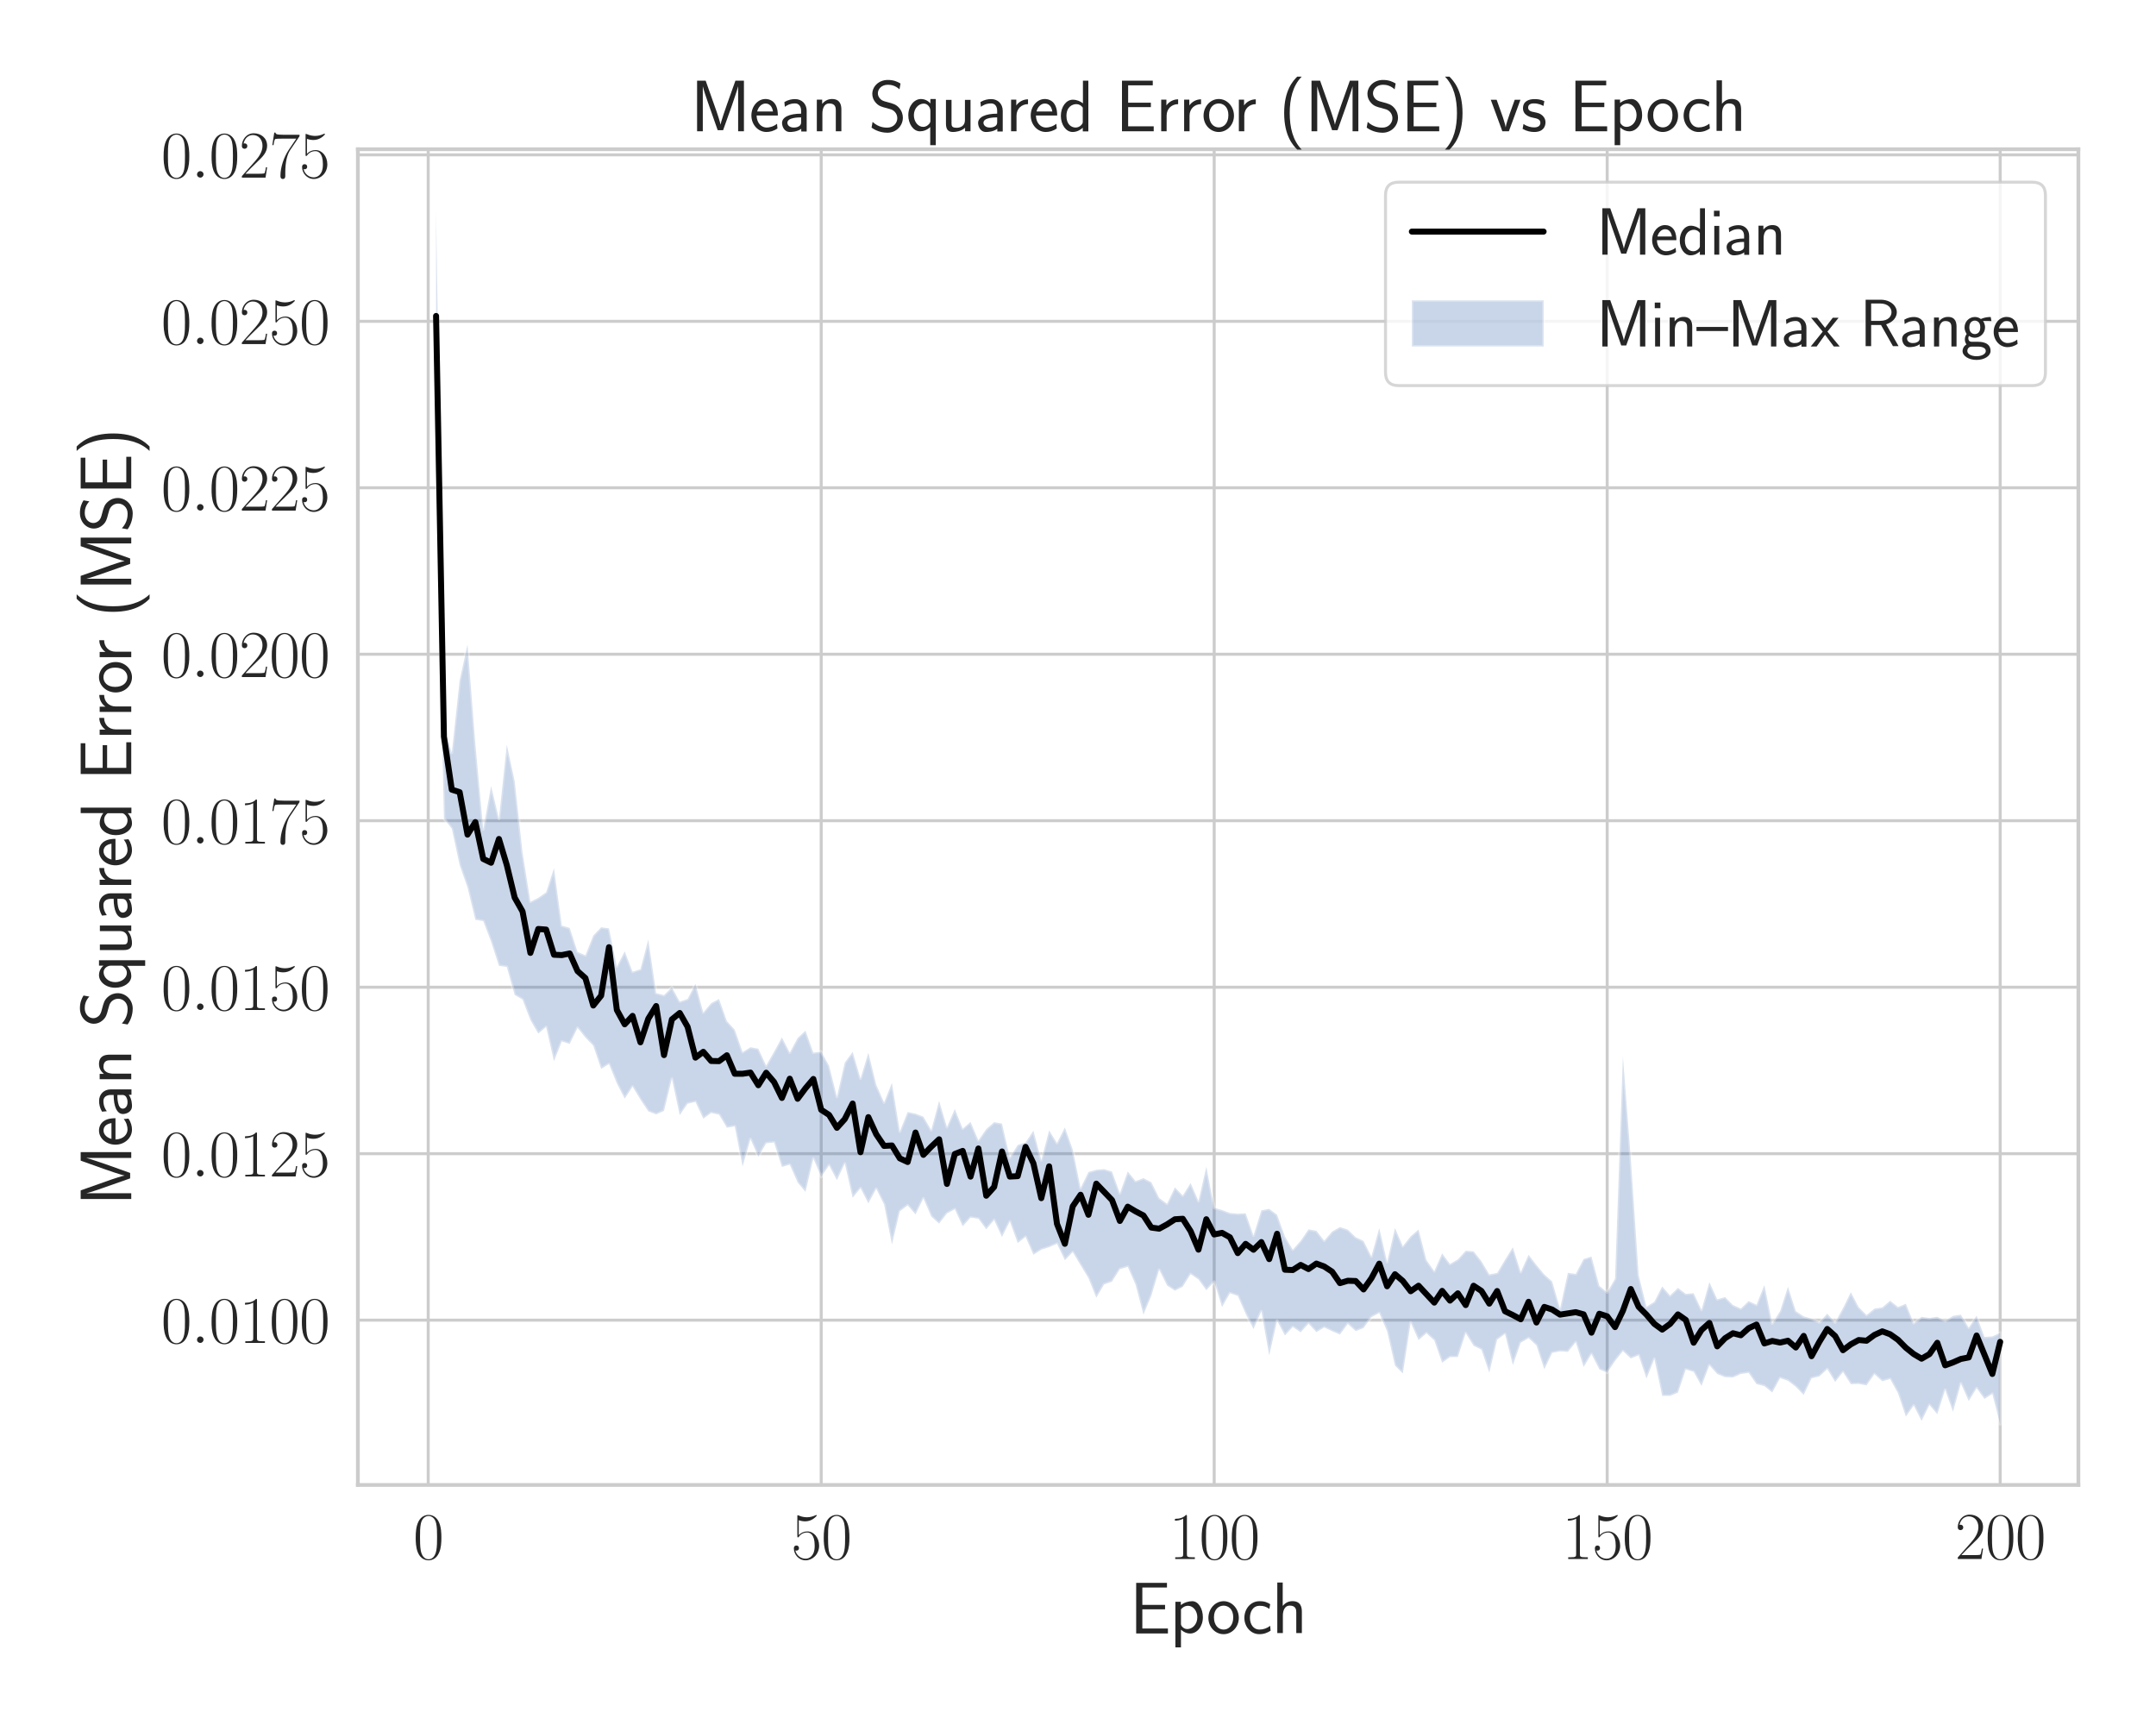 <?xml version="1.0" encoding="utf-8" standalone="no"?>
<!DOCTYPE svg PUBLIC "-//W3C//DTD SVG 1.1//EN"
  "http://www.w3.org/Graphics/SVG/1.1/DTD/svg11.dtd">
<svg xmlns:xlink="http://www.w3.org/1999/xlink" width="720pt" height="576pt" viewBox="0 0 720 576" xmlns="http://www.w3.org/2000/svg" version="1.1">
 <defs>
  <style type="text/css">*{stroke-linejoin: round; stroke-linecap: butt}</style>
 </defs>
 <g id="figure_1">
  <g id="patch_1">
   <path d="M 0 576 
L 720 576 
L 720 0 
L 0 0 
z
" style="fill: #ffffff"/>
  </g>
  <g id="axes_1">
   <g id="patch_2">
    <path d="M 119.51 495.841 
L 694.08 495.841 
L 694.08 49.831 
L 119.51 49.831 
z
" style="fill: #ffffff"/>
   </g>
   <g id="matplotlib.axis_1">
    <g id="xtick_1">
     <g id="line2d_1">
      <path d="M 143.002 495.841 
L 143.002 49.831 
" clip-path="url(#p1565969d86)" style="fill: none; stroke: #cccccc; stroke-linecap: round"/>
     </g>
     <g id="text_1">
      <!-- $\mathdefault{0}$ -->
      <g style="fill: #262626" transform="translate(137.976 520.562) scale(0.22 -0.22)">
       <defs>
        <path id="CMR17-30" d="M 2688 2025 
C 2688 2416 2682 3080 2413 3591 
C 2176 4039 1798 4198 1466 4198 
C 1158 4198 768 4058 525 3597 
C 269 3118 243 2524 243 2025 
C 243 1661 250 1106 448 619 
C 723 -39 1216 -128 1466 -128 
C 1760 -128 2208 -7 2470 600 
C 2662 1042 2688 1559 2688 2025 
z
M 1466 -26 
C 1056 -26 813 325 723 812 
C 653 1188 653 1738 653 2096 
C 653 2588 653 2997 736 3387 
C 858 3929 1216 4096 1466 4096 
C 1728 4096 2067 3923 2189 3400 
C 2272 3036 2278 2607 2278 2096 
C 2278 1680 2278 1169 2202 792 
C 2067 95 1690 -26 1466 -26 
z
" transform="scale(0.016)"/>
       </defs>
       <use xlink:href="#CMR17-30" transform="scale(0.996)"/>
      </g>
     </g>
    </g>
    <g id="xtick_2">
     <g id="line2d_2">
      <path d="M 274.242 495.841 
L 274.242 49.831 
" clip-path="url(#p1565969d86)" style="fill: none; stroke: #cccccc; stroke-linecap: round"/>
     </g>
     <g id="text_2">
      <!-- $\mathdefault{50}$ -->
      <g style="fill: #262626" transform="translate(264.19 520.562) scale(0.22 -0.22)">
       <defs>
        <path id="CMR17-35" d="M 730 3692 
C 794 3666 1056 3584 1325 3584 
C 1920 3584 2246 3911 2432 4100 
C 2432 4157 2432 4192 2394 4192 
C 2387 4192 2374 4192 2323 4163 
C 2099 4058 1837 3973 1517 3973 
C 1325 3973 1037 3999 723 4139 
C 653 4171 640 4171 634 4171 
C 602 4171 595 4164 595 4037 
L 595 2203 
C 595 2089 595 2057 659 2057 
C 691 2057 704 2070 736 2114 
C 941 2401 1222 2522 1542 2522 
C 1766 2522 2246 2382 2246 1289 
C 2246 1085 2246 715 2054 421 
C 1894 159 1645 25 1370 25 
C 947 25 518 320 403 814 
C 429 807 480 795 506 795 
C 589 795 749 840 749 1038 
C 749 1210 627 1280 506 1280 
C 358 1280 262 1190 262 1011 
C 262 454 704 -128 1382 -128 
C 2042 -128 2669 440 2669 1264 
C 2669 2030 2170 2624 1549 2624 
C 1222 2624 947 2503 730 2274 
L 730 3692 
z
" transform="scale(0.016)"/>
       </defs>
       <use xlink:href="#CMR17-35" transform="scale(0.996)"/>
       <use xlink:href="#CMR17-30" transform="translate(45.69 0) scale(0.996)"/>
      </g>
     </g>
    </g>
    <g id="xtick_3">
     <g id="line2d_3">
      <path d="M 405.482 495.841 
L 405.482 49.831 
" clip-path="url(#p1565969d86)" style="fill: none; stroke: #cccccc; stroke-linecap: round"/>
     </g>
     <g id="text_3">
      <!-- $\mathdefault{100}$ -->
      <g style="fill: #262626" transform="translate(390.405 520.562) scale(0.22 -0.22)">
       <defs>
        <path id="CMR17-31" d="M 1702 4058 
C 1702 4192 1696 4192 1606 4192 
C 1357 3916 979 3827 621 3827 
C 602 3827 570 3827 563 3808 
C 557 3795 557 3782 557 3648 
C 755 3648 1088 3686 1344 3839 
L 1344 461 
C 1344 236 1331 160 781 160 
L 589 160 
L 589 0 
C 896 0 1216 0 1523 0 
C 1830 0 2150 0 2458 0 
L 2458 160 
L 2266 160 
C 1715 160 1702 230 1702 458 
L 1702 4058 
z
" transform="scale(0.016)"/>
       </defs>
       <use xlink:href="#CMR17-31" transform="scale(0.996)"/>
       <use xlink:href="#CMR17-30" transform="translate(45.69 0) scale(0.996)"/>
       <use xlink:href="#CMR17-30" transform="translate(91.381 0) scale(0.996)"/>
      </g>
     </g>
    </g>
    <g id="xtick_4">
     <g id="line2d_4">
      <path d="M 536.723 495.841 
L 536.723 49.831 
" clip-path="url(#p1565969d86)" style="fill: none; stroke: #cccccc; stroke-linecap: round"/>
     </g>
     <g id="text_4">
      <!-- $\mathdefault{150}$ -->
      <g style="fill: #262626" transform="translate(521.645 520.562) scale(0.22 -0.22)">
       <use xlink:href="#CMR17-31" transform="scale(0.996)"/>
       <use xlink:href="#CMR17-35" transform="translate(45.69 0) scale(0.996)"/>
       <use xlink:href="#CMR17-30" transform="translate(91.381 0) scale(0.996)"/>
      </g>
     </g>
    </g>
    <g id="xtick_5">
     <g id="line2d_5">
      <path d="M 667.963 495.841 
L 667.963 49.831 
" clip-path="url(#p1565969d86)" style="fill: none; stroke: #cccccc; stroke-linecap: round"/>
     </g>
     <g id="text_5">
      <!-- $\mathdefault{200}$ -->
      <g style="fill: #262626" transform="translate(652.885 520.562) scale(0.22 -0.22)">
       <defs>
        <path id="CMR17-32" d="M 2669 989 
L 2554 989 
C 2490 536 2438 459 2413 420 
C 2381 369 1920 369 1830 369 
L 602 369 
C 832 619 1280 1072 1824 1597 
C 2214 1967 2669 2402 2669 3035 
C 2669 3790 2067 4224 1395 4224 
C 691 4224 262 3604 262 3030 
C 262 2780 448 2748 525 2748 
C 589 2748 781 2787 781 3010 
C 781 3207 614 3264 525 3264 
C 486 3264 448 3258 422 3245 
C 544 3790 915 4058 1306 4058 
C 1862 4058 2227 3617 2227 3035 
C 2227 2479 1901 2000 1536 1584 
L 262 146 
L 262 0 
L 2515 0 
L 2669 989 
z
" transform="scale(0.016)"/>
       </defs>
       <use xlink:href="#CMR17-32" transform="scale(0.996)"/>
       <use xlink:href="#CMR17-30" transform="translate(45.69 0) scale(0.996)"/>
       <use xlink:href="#CMR17-30" transform="translate(91.381 0) scale(0.996)"/>
      </g>
     </g>
    </g>
    <g id="text_6">
     <!-- Epoch -->
     <g style="fill: #262626" transform="translate(377.276 545.429) scale(0.24 -0.24)">
      <defs>
       <path id="CMSS17-45" d="M 1958 433 
C 1446 433 1216 433 1101 433 
L 1101 2107 
L 3085 2107 
L 3085 2496 
L 1101 2496 
L 1101 4009 
L 1926 4009 
C 2003 4009 2080 4009 2157 4009 
L 3251 4009 
L 3251 4416 
L 563 4416 
L 563 0 
L 3334 0 
L 3334 433 
L 1958 433 
z
" transform="scale(0.016)"/>
       <path id="CMSS17-70" d="M 966 333 
C 1178 129 1466 -5 1773 -5 
C 2368 -5 2880 603 2880 1412 
C 2880 2159 2496 2816 1946 2816 
C 1626 2816 1242 2702 954 2472 
L 954 2765 
L 480 2765 
L 480 -1216 
L 966 -1216 
L 966 333 
z
M 966 2100 
C 1018 2176 1235 2415 1587 2415 
C 2035 2415 2394 1960 2394 1412 
C 2394 787 1958 384 1530 384 
C 1402 384 1267 415 1139 523 
C 966 674 966 768 966 857 
L 966 2100 
z
" transform="scale(0.016)"/>
       <path id="CMSS17-6f" d="M 2829 1356 
C 2829 2176 2221 2816 1504 2816 
C 768 2816 173 2157 173 1356 
C 173 544 787 -64 1498 -64 
C 2227 -64 2829 563 2829 1356 
z
M 1504 337 
C 1050 337 659 709 659 1408 
C 659 2151 1114 2427 1498 2427 
C 1914 2427 2342 2126 2342 1408 
C 2342 683 1926 337 1504 337 
z
" transform="scale(0.016)"/>
       <path id="CMSS17-63" d="M 2464 2541 
C 2464 2585 2170 2714 2093 2739 
C 1882 2816 1613 2816 1542 2816 
C 710 2816 211 2093 211 1363 
C 211 595 768 -64 1517 -64 
C 1946 -64 2253 76 2502 242 
L 2464 664 
C 2189 453 1869 337 1523 337 
C 1024 337 698 774 698 1369 
C 698 1831 909 2414 1549 2414 
C 1901 2414 2099 2343 2394 2145 
L 2464 2541 
z
" transform="scale(0.016)"/>
       <path id="CMSS17-68" d="M 2618 1891 
C 2618 2292 2522 2820 1798 2820 
C 1395 2820 1133 2623 947 2407 
L 947 4448 
L 474 4448 
L 474 32 
L 960 32 
L 960 1573 
C 960 1973 1114 2432 1549 2432 
C 2112 2432 2131 2056 2131 1839 
L 2131 32 
L 2618 32 
L 2618 1891 
z
" transform="scale(0.016)"/>
      </defs>
      <use xlink:href="#CMSS17-45" transform="scale(0.996)"/>
      <use xlink:href="#CMSS17-70" transform="translate(55.892 0) scale(0.996)"/>
      <use xlink:href="#CMSS17-6f" transform="translate(106.699 0) scale(0.996)"/>
      <use xlink:href="#CMSS17-63" transform="translate(156.145 0) scale(0.996)"/>
      <use xlink:href="#CMSS17-68" transform="translate(197.784 0) scale(0.996)"/>
     </g>
    </g>
   </g>
   <g id="matplotlib.axis_2">
    <g id="ytick_1">
     <g id="line2d_6">
      <path d="M 119.51 440.811 
L 694.08 440.811 
" clip-path="url(#p1565969d86)" style="fill: none; stroke: #cccccc; stroke-linecap: round"/>
     </g>
     <g id="text_7">
      <!-- $\mathdefault{0.0100}$ -->
      <g style="fill: #262626" transform="translate(53.789 448.422) scale(0.22 -0.22)">
       <defs>
        <path id="CMMI12-3a" d="M 1178 307 
C 1178 492 1024 619 870 619 
C 685 619 557 466 557 313 
C 557 128 710 0 864 0 
C 1050 0 1178 153 1178 307 
z
" transform="scale(0.016)"/>
       </defs>
       <use xlink:href="#CMR17-30" transform="scale(0.996)"/>
       <use xlink:href="#CMMI12-3a" transform="translate(45.69 0) scale(0.996)"/>
       <use xlink:href="#CMR17-30" transform="translate(72.788 0) scale(0.996)"/>
       <use xlink:href="#CMR17-31" transform="translate(118.478 0) scale(0.996)"/>
       <use xlink:href="#CMR17-30" transform="translate(164.169 0) scale(0.996)"/>
       <use xlink:href="#CMR17-30" transform="translate(209.859 0) scale(0.996)"/>
      </g>
     </g>
    </g>
    <g id="ytick_2">
     <g id="line2d_7">
      <path d="M 119.51 385.224 
L 694.08 385.224 
" clip-path="url(#p1565969d86)" style="fill: none; stroke: #cccccc; stroke-linecap: round"/>
     </g>
     <g id="text_8">
      <!-- $\mathdefault{0.0125}$ -->
      <g style="fill: #262626" transform="translate(53.789 392.835) scale(0.22 -0.22)">
       <use xlink:href="#CMR17-30" transform="scale(0.996)"/>
       <use xlink:href="#CMMI12-3a" transform="translate(45.69 0) scale(0.996)"/>
       <use xlink:href="#CMR17-30" transform="translate(72.788 0) scale(0.996)"/>
       <use xlink:href="#CMR17-31" transform="translate(118.478 0) scale(0.996)"/>
       <use xlink:href="#CMR17-32" transform="translate(164.169 0) scale(0.996)"/>
       <use xlink:href="#CMR17-35" transform="translate(209.859 0) scale(0.996)"/>
      </g>
     </g>
    </g>
    <g id="ytick_3">
     <g id="line2d_8">
      <path d="M 119.51 329.637 
L 694.08 329.637 
" clip-path="url(#p1565969d86)" style="fill: none; stroke: #cccccc; stroke-linecap: round"/>
     </g>
     <g id="text_9">
      <!-- $\mathdefault{0.0150}$ -->
      <g style="fill: #262626" transform="translate(53.789 337.248) scale(0.22 -0.22)">
       <use xlink:href="#CMR17-30" transform="scale(0.996)"/>
       <use xlink:href="#CMMI12-3a" transform="translate(45.69 0) scale(0.996)"/>
       <use xlink:href="#CMR17-30" transform="translate(72.788 0) scale(0.996)"/>
       <use xlink:href="#CMR17-31" transform="translate(118.478 0) scale(0.996)"/>
       <use xlink:href="#CMR17-35" transform="translate(164.169 0) scale(0.996)"/>
       <use xlink:href="#CMR17-30" transform="translate(209.859 0) scale(0.996)"/>
      </g>
     </g>
    </g>
    <g id="ytick_4">
     <g id="line2d_9">
      <path d="M 119.51 274.05 
L 694.08 274.05 
" clip-path="url(#p1565969d86)" style="fill: none; stroke: #cccccc; stroke-linecap: round"/>
     </g>
     <g id="text_10">
      <!-- $\mathdefault{0.0175}$ -->
      <g style="fill: #262626" transform="translate(53.789 281.661) scale(0.22 -0.22)">
       <defs>
        <path id="CMR17-37" d="M 2886 3941 
L 2886 4081 
L 1382 4081 
C 634 4081 621 4165 595 4288 
L 480 4288 
L 294 3094 
L 410 3094 
C 429 3215 474 3540 550 3661 
C 589 3712 1062 3712 1171 3712 
L 2579 3712 
L 1869 2661 
C 1395 1954 1069 999 1069 165 
C 1069 89 1069 -128 1299 -128 
C 1530 -128 1530 89 1530 171 
L 1530 465 
C 1530 1508 1709 2196 2003 2636 
L 2886 3941 
z
" transform="scale(0.016)"/>
       </defs>
       <use xlink:href="#CMR17-30" transform="scale(0.996)"/>
       <use xlink:href="#CMMI12-3a" transform="translate(45.69 0) scale(0.996)"/>
       <use xlink:href="#CMR17-30" transform="translate(72.788 0) scale(0.996)"/>
       <use xlink:href="#CMR17-31" transform="translate(118.478 0) scale(0.996)"/>
       <use xlink:href="#CMR17-37" transform="translate(164.169 0) scale(0.996)"/>
       <use xlink:href="#CMR17-35" transform="translate(209.859 0) scale(0.996)"/>
      </g>
     </g>
    </g>
    <g id="ytick_5">
     <g id="line2d_10">
      <path d="M 119.51 218.463 
L 694.08 218.463 
" clip-path="url(#p1565969d86)" style="fill: none; stroke: #cccccc; stroke-linecap: round"/>
     </g>
     <g id="text_11">
      <!-- $\mathdefault{0.0200}$ -->
      <g style="fill: #262626" transform="translate(53.789 226.074) scale(0.22 -0.22)">
       <use xlink:href="#CMR17-30" transform="scale(0.996)"/>
       <use xlink:href="#CMMI12-3a" transform="translate(45.69 0) scale(0.996)"/>
       <use xlink:href="#CMR17-30" transform="translate(72.788 0) scale(0.996)"/>
       <use xlink:href="#CMR17-32" transform="translate(118.478 0) scale(0.996)"/>
       <use xlink:href="#CMR17-30" transform="translate(164.169 0) scale(0.996)"/>
       <use xlink:href="#CMR17-30" transform="translate(209.859 0) scale(0.996)"/>
      </g>
     </g>
    </g>
    <g id="ytick_6">
     <g id="line2d_11">
      <path d="M 119.51 162.876 
L 694.08 162.876 
" clip-path="url(#p1565969d86)" style="fill: none; stroke: #cccccc; stroke-linecap: round"/>
     </g>
     <g id="text_12">
      <!-- $\mathdefault{0.0225}$ -->
      <g style="fill: #262626" transform="translate(53.789 170.487) scale(0.22 -0.22)">
       <use xlink:href="#CMR17-30" transform="scale(0.996)"/>
       <use xlink:href="#CMMI12-3a" transform="translate(45.69 0) scale(0.996)"/>
       <use xlink:href="#CMR17-30" transform="translate(72.788 0) scale(0.996)"/>
       <use xlink:href="#CMR17-32" transform="translate(118.478 0) scale(0.996)"/>
       <use xlink:href="#CMR17-32" transform="translate(164.169 0) scale(0.996)"/>
       <use xlink:href="#CMR17-35" transform="translate(209.859 0) scale(0.996)"/>
      </g>
     </g>
    </g>
    <g id="ytick_7">
     <g id="line2d_12">
      <path d="M 119.51 107.289 
L 694.08 107.289 
" clip-path="url(#p1565969d86)" style="fill: none; stroke: #cccccc; stroke-linecap: round"/>
     </g>
     <g id="text_13">
      <!-- $\mathdefault{0.0250}$ -->
      <g style="fill: #262626" transform="translate(53.789 114.9) scale(0.22 -0.22)">
       <use xlink:href="#CMR17-30" transform="scale(0.996)"/>
       <use xlink:href="#CMMI12-3a" transform="translate(45.69 0) scale(0.996)"/>
       <use xlink:href="#CMR17-30" transform="translate(72.788 0) scale(0.996)"/>
       <use xlink:href="#CMR17-32" transform="translate(118.478 0) scale(0.996)"/>
       <use xlink:href="#CMR17-35" transform="translate(164.169 0) scale(0.996)"/>
       <use xlink:href="#CMR17-30" transform="translate(209.859 0) scale(0.996)"/>
      </g>
     </g>
    </g>
    <g id="ytick_8">
     <g id="line2d_13">
      <path d="M 119.51 51.702 
L 694.08 51.702 
" clip-path="url(#p1565969d86)" style="fill: none; stroke: #cccccc; stroke-linecap: round"/>
     </g>
     <g id="text_14">
      <!-- $\mathdefault{0.0275}$ -->
      <g style="fill: #262626" transform="translate(53.789 59.313) scale(0.22 -0.22)">
       <use xlink:href="#CMR17-30" transform="scale(0.996)"/>
       <use xlink:href="#CMMI12-3a" transform="translate(45.69 0) scale(0.996)"/>
       <use xlink:href="#CMR17-30" transform="translate(72.788 0) scale(0.996)"/>
       <use xlink:href="#CMR17-32" transform="translate(118.478 0) scale(0.996)"/>
       <use xlink:href="#CMR17-37" transform="translate(164.169 0) scale(0.996)"/>
       <use xlink:href="#CMR17-35" transform="translate(209.859 0) scale(0.996)"/>
      </g>
     </g>
    </g>
    <g id="text_15">
     <!-- Mean Squared Error (MSE) -->
     <g style="fill: #262626" transform="translate(43.831 402.557) rotate(-90) scale(0.24 -0.24)">
      <defs>
       <path id="CMSS17-4d" d="M 3194 2371 
L 2886 1473 
C 2835 1307 2662 791 2624 587 
L 2618 587 
C 2598 715 2560 849 2458 1174 
C 2400 1365 2336 1562 2272 1741 
L 1325 4416 
L 576 4416 
L 576 0 
L 1075 0 
L 1075 3900 
L 1082 3900 
C 1082 3894 1139 3613 1530 2499 
L 2374 96 
L 2848 96 
L 3610 2231 
C 3661 2378 3821 2843 3891 3066 
C 3955 3257 4115 3728 4154 3913 
L 4160 3913 
L 4160 0 
L 4666 0 
L 4666 4416 
L 3923 4416 
L 3194 2371 
z
" transform="scale(0.016)"/>
       <path id="CMSS17-65" d="M 2502 1377 
C 2502 1590 2490 2003 2285 2345 
C 2061 2713 1696 2816 1421 2816 
C 755 2816 192 2188 192 1375 
C 192 582 774 -64 1510 -64 
C 1798 -64 2150 19 2470 248 
C 2470 274 2458 414 2451 420 
C 2451 433 2432 630 2432 656 
C 2125 407 1773 325 1517 325 
C 1107 325 666 667 646 1377 
L 2502 1377 
z
M 698 1728 
C 781 2084 1062 2421 1421 2421 
C 1517 2421 1965 2421 2080 1728 
L 698 1728 
z
" transform="scale(0.016)"/>
       <path id="CMSS17-61" d="M 2406 1791 
C 2406 2392 1978 2808 1402 2808 
C 1120 2808 813 2757 461 2553 
L 499 2135 
C 659 2248 934 2432 1395 2432 
C 1722 2432 1920 2180 1920 1782 
L 1920 1536 
C 896 1536 256 1238 256 726 
C 256 461 416 -64 947 -64 
C 1043 -64 1562 -64 1933 217 
L 1933 -19 
L 2406 -19 
L 2406 1791 
z
M 1920 816 
C 1920 701 1920 548 1728 434 
C 1562 325 1350 325 1261 325 
C 941 325 723 511 723 744 
C 723 1211 1722 1211 1920 1211 
L 1920 816 
z
" transform="scale(0.016)"/>
       <path id="CMSS17-6e" d="M 2618 1877 
C 2618 2283 2522 2816 1798 2816 
C 1389 2816 1120 2606 941 2389 
L 941 2758 
L 474 2758 
L 474 0 
L 960 0 
L 960 1559 
C 960 1964 1114 2428 1549 2428 
C 2112 2428 2131 2048 2131 1829 
L 2131 0 
L 2618 0 
L 2618 1877 
z
" transform="scale(0.016)"/>
       <path id="CMSS17-53" d="M 2797 4169 
C 2515 4334 2208 4480 1690 4480 
C 864 4480 333 3879 333 3266 
C 333 3025 403 2753 653 2475 
C 902 2196 1184 2121 1542 2033 
C 1690 1994 1939 1924 1984 1906 
C 2342 1767 2515 1444 2515 1140 
C 2515 742 2202 318 1645 318 
C 1453 318 890 318 358 819 
L 269 318 
C 794 -64 1363 -128 1651 -128 
C 2438 -128 3002 488 3002 1186 
C 3002 1440 2925 1763 2656 2061 
C 2394 2347 2163 2410 1638 2549 
C 1338 2626 1146 2677 986 2873 
C 877 3013 819 3146 819 3317 
C 819 3673 1126 4060 1690 4060 
C 1971 4060 2336 4002 2707 3660 
L 2797 4169 
z
" transform="scale(0.016)"/>
       <path id="CMSS17-71" d="M 2611 2816 
L 2138 2816 
L 2138 2428 
C 2112 2460 1818 2816 1318 2816 
C 736 2816 211 2228 211 1399 
C 211 633 653 -5 1229 -5 
C 1498 -5 1837 91 2125 365 
L 2125 -1216 
L 2611 -1216 
L 2611 2816 
z
M 2138 914 
C 2138 832 2138 718 1939 554 
C 1888 510 1747 384 1504 384 
C 1050 384 698 850 698 1399 
C 698 2011 1126 2415 1562 2415 
C 1926 2415 2138 2061 2138 1797 
L 2138 914 
z
" transform="scale(0.016)"/>
       <path id="CMSS17-75" d="M 2618 2739 
L 2131 2739 
L 2131 972 
C 2131 498 1786 306 1421 306 
C 998 306 960 447 960 709 
L 960 2739 
L 474 2739 
L 474 678 
C 474 179 646 -64 1088 -64 
C 1306 -64 1798 -13 2144 306 
L 2144 0 
L 2618 0 
L 2618 2739 
z
" transform="scale(0.016)"/>
       <path id="CMSS17-72" d="M 954 1363 
C 954 1965 1395 2368 1958 2368 
L 1958 2789 
C 1549 2789 1165 2585 934 2253 
L 934 2758 
L 480 2758 
L 480 0 
L 954 0 
L 954 1363 
z
" transform="scale(0.016)"/>
       <path id="CMSS17-64" d="M 2611 4416 
L 2138 4416 
L 2138 2438 
C 1939 2603 1613 2756 1254 2756 
C 672 2756 211 2131 211 1347 
C 211 562 666 -64 1235 -64 
C 1677 -64 1971 172 2125 306 
L 2125 -13 
L 2611 -13 
L 2611 4416 
z
M 2125 836 
C 2125 747 2125 653 1926 482 
C 1798 375 1645 325 1498 325 
C 1152 325 698 576 698 1340 
C 698 2134 1210 2368 1562 2368 
C 1798 2368 1990 2254 2125 2065 
L 2125 836 
z
" transform="scale(0.016)"/>
       <path id="CMSS17-28" d="M 1613 4768 
C 1267 4417 474 3601 474 1588 
C 474 -433 1267 -1243 1613 -1600 
L 2003 -1600 
C 1216 -784 960 357 960 1581 
C 960 2798 1203 3946 2003 4768 
L 1613 4768 
z
" transform="scale(0.016)"/>
       <path id="CMSS17-29" d="M 723 -1600 
C 1069 -1249 1862 -433 1862 1581 
C 1862 3601 1069 4411 723 4768 
L 333 4768 
C 1120 3952 1376 2811 1376 1588 
C 1376 370 1133 -778 333 -1600 
L 723 -1600 
z
" transform="scale(0.016)"/>
      </defs>
      <use xlink:href="#CMSS17-4d" transform="scale(0.996)"/>
      <use xlink:href="#CMSS17-65" transform="translate(81.676 0) scale(0.996)"/>
      <use xlink:href="#CMSS17-61" transform="translate(123.315 0) scale(0.996)"/>
      <use xlink:href="#CMSS17-6e" transform="translate(168.237 0) scale(0.996)"/>
      <use xlink:href="#CMSS17-53" transform="translate(247.671 0) scale(0.996)"/>
      <use xlink:href="#CMSS17-71" transform="translate(299.719 0) scale(0.996)"/>
      <use xlink:href="#CMSS17-75" transform="translate(347.924 0) scale(0.996)"/>
      <use xlink:href="#CMSS17-61" transform="translate(396.129 0) scale(0.996)"/>
      <use xlink:href="#CMSS17-72" transform="translate(438.449 0) scale(0.996)"/>
      <use xlink:href="#CMSS17-65" transform="translate(470.358 0) scale(0.996)"/>
      <use xlink:href="#CMSS17-64" transform="translate(511.997 0) scale(0.996)"/>
      <use xlink:href="#CMSS17-45" transform="translate(591.431 0) scale(0.996)"/>
      <use xlink:href="#CMSS17-72" transform="translate(647.323 0) scale(0.996)"/>
      <use xlink:href="#CMSS17-72" transform="translate(679.233 0) scale(0.996)"/>
      <use xlink:href="#CMSS17-6f" transform="translate(711.143 0) scale(0.996)"/>
      <use xlink:href="#CMSS17-72" transform="translate(755.384 0) scale(0.996)"/>
      <use xlink:href="#CMSS17-28" transform="translate(818.523 0) scale(0.996)"/>
      <use xlink:href="#CMSS17-4d" transform="translate(854.957 0) scale(0.996)"/>
      <use xlink:href="#CMSS17-53" transform="translate(936.633 0) scale(0.996)"/>
      <use xlink:href="#CMSS17-45" transform="translate(988.681 0) scale(0.996)"/>
      <use xlink:href="#CMSS17-29" transform="translate(1044.573 0) scale(0.996)"/>
     </g>
    </g>
   </g>
   <g id="PolyCollection_1">
    <defs>
     <path id="m8d6fcb142e" d="M 145.627 -505.896 
L 145.627 -420.35 
L 148.251 -302.696 
L 150.876 -299.287 
L 153.501 -287.131 
L 156.126 -279.671 
L 158.751 -268.846 
L 161.375 -268.422 
L 164 -261.561 
L 166.625 -253.487 
L 169.25 -253.121 
L 171.875 -243.759 
L 174.499 -242.223 
L 177.124 -235.392 
L 179.749 -230.872 
L 182.374 -233.066 
L 184.999 -221.656 
L 187.623 -228.253 
L 190.248 -227.405 
L 192.873 -232.788 
L 195.498 -229.54 
L 198.123 -226.805 
L 200.747 -219.096 
L 203.372 -220.676 
L 205.997 -214.239 
L 208.622 -209.149 
L 211.247 -213.171 
L 213.872 -208.827 
L 216.496 -204.892 
L 219.121 -203.883 
L 221.746 -205.053 
L 224.371 -215.834 
L 226.996 -203.634 
L 229.62 -207.437 
L 232.245 -208.052 
L 234.87 -202.464 
L 237.495 -204.365 
L 240.12 -203.795 
L 242.744 -199.436 
L 245.369 -199.889 
L 247.994 -186.505 
L 250.619 -195.647 
L 253.244 -189.752 
L 255.868 -194.228 
L 258.493 -194.521 
L 261.118 -186.329 
L 263.743 -187.104 
L 266.368 -181.165 
L 268.992 -177.991 
L 271.617 -189.152 
L 274.242 -183.023 
L 276.867 -186.87 
L 279.492 -181.926 
L 282.117 -187.514 
L 284.741 -176.045 
L 287.366 -179.249 
L 289.991 -174.202 
L 292.616 -179.073 
L 295.241 -173.792 
L 297.865 -160.452 
L 300.49 -171.525 
L 303.115 -173.515 
L 305.74 -170.486 
L 308.365 -175.87 
L 310.989 -169.784 
L 313.614 -167.415 
L 316.239 -170.808 
L 318.864 -172.213 
L 321.489 -166.522 
L 324.113 -169.419 
L 326.738 -169.042 
L 329.363 -165.522 
L 331.988 -168.615 
L 334.613 -162.96 
L 337.237 -168.161 
L 339.862 -160.92 
L 342.487 -162.997 
L 345.112 -157.014 
L 347.737 -158.719 
L 350.361 -159.545 
L 352.986 -160.686 
L 355.611 -155.185 
L 358.236 -157.906 
L 360.861 -153.536 
L 363.486 -149.217 
L 366.11 -142.678 
L 368.735 -147.111 
L 371.36 -148.047 
L 373.985 -152.216 
L 376.61 -152.991 
L 379.234 -146.994 
L 381.859 -137.029 
L 384.484 -143.337 
L 387.109 -152.011 
L 389.734 -146.751 
L 392.358 -145.031 
L 394.983 -146.365 
L 397.608 -150.547 
L 400.233 -148.764 
L 402.858 -145.18 
L 405.482 -148.018 
L 408.107 -139.562 
L 410.732 -144.17 
L 413.357 -143.273 
L 415.982 -137.308 
L 418.606 -132.234 
L 421.231 -138.144 
L 423.856 -123.413 
L 426.481 -134.997 
L 429.106 -130.05 
L 431.731 -132.907 
L 434.355 -131.122 
L 436.98 -134.011 
L 439.605 -131.195 
L 442.23 -132.746 
L 444.855 -131.478 
L 447.479 -130.391 
L 450.104 -133.916 
L 452.729 -131.532 
L 455.354 -132.541 
L 457.979 -136.169 
L 460.603 -137.573 
L 463.228 -131.463 
L 465.853 -119.99 
L 468.478 -117.386 
L 471.103 -134.394 
L 473.727 -128.518 
L 476.352 -130.801 
L 478.977 -128.431 
L 481.602 -120.97 
L 484.227 -122.843 
L 486.851 -122.872 
L 489.476 -130.859 
L 492.101 -126.631 
L 494.726 -125.323 
L 497.351 -117.65 
L 499.976 -128.68 
L 502.6 -130.58 
L 505.225 -120.18 
L 507.85 -127.65 
L 510.475 -129.177 
L 513.1 -126.754 
L 515.724 -118.785 
L 518.349 -124.261 
L 520.974 -124.773 
L 523.599 -124.613 
L 526.224 -127.831 
L 528.848 -119.551 
L 531.473 -123.88 
L 534.098 -118.761 
L 536.723 -117.65 
L 539.348 -121.541 
L 541.972 -124.861 
L 544.597 -122.393 
L 547.222 -123.453 
L 549.847 -115.689 
L 552.472 -122.272 
L 555.096 -109.882 
L 557.721 -109.906 
L 560.346 -110.964 
L 562.971 -118.703 
L 565.596 -117.927 
L 568.22 -113.217 
L 570.845 -120.107 
L 573.47 -117.196 
L 576.095 -116.143 
L 578.72 -116.04 
L 581.345 -117.211 
L 583.969 -117.576 
L 586.594 -113.802 
L 589.219 -113.159 
L 591.844 -111.008 
L 594.469 -115.85 
L 597.093 -114.942 
L 599.718 -112.91 
L 602.343 -110.218 
L 604.968 -115.748 
L 607.593 -116.4 
L 610.217 -118.849 
L 612.842 -114.548 
L 615.467 -117.84 
L 618.092 -113.802 
L 620.717 -113.875 
L 623.341 -113.407 
L 625.966 -117.152 
L 628.591 -114.78 
L 631.216 -115.528 
L 633.841 -110.76 
L 636.465 -102.978 
L 639.09 -106.693 
L 641.715 -101.529 
L 644.34 -106.854 
L 646.965 -103.767 
L 649.59 -111.93 
L 652.214 -104.601 
L 654.839 -114.051 
L 657.464 -108.171 
L 660.089 -112.471 
L 662.714 -108.873 
L 665.338 -110.584 
L 667.963 -100.432 
L 667.963 -130.976 
L 667.963 -130.976 
L 665.338 -129.762 
L 662.714 -129.586 
L 660.089 -136.681 
L 657.464 -132.643 
L 654.839 -137.015 
L 652.214 -136.622 
L 649.59 -134.925 
L 646.965 -136.315 
L 644.34 -135.906 
L 641.715 -136.3 
L 639.09 -134.165 
L 636.465 -140.66 
L 633.841 -139.592 
L 631.216 -141.682 
L 628.591 -139.444 
L 625.966 -139.036 
L 623.341 -136.9 
L 620.717 -139.533 
L 618.092 -144.507 
L 615.467 -139.182 
L 612.842 -134.403 
L 610.217 -137.368 
L 607.593 -134.457 
L 604.968 -135.686 
L 602.343 -136.461 
L 599.718 -138.202 
L 597.093 -146.321 
L 594.469 -138.202 
L 591.844 -134.055 
L 589.219 -146.91 
L 586.594 -140.338 
L 583.969 -141.552 
L 581.345 -139.065 
L 578.72 -140.25 
L 576.095 -142.883 
L 573.47 -142.166 
L 570.845 -147.886 
L 568.22 -138.612 
L 565.596 -144.17 
L 562.971 -143.98 
L 560.346 -145.955 
L 557.721 -143.424 
L 555.096 -146.438 
L 552.472 -141.347 
L 549.847 -139.665 
L 547.222 -150.238 
L 544.597 -189.196 
L 541.972 -223.318 
L 539.348 -149.016 
L 536.723 -144.463 
L 534.098 -146.643 
L 531.473 -156.429 
L 528.848 -155.595 
L 526.224 -150.621 
L 523.599 -150.987 
L 520.974 -139.036 
L 518.349 -148.12 
L 515.724 -150.461 
L 513.1 -153.591 
L 510.475 -157.014 
L 507.85 -151.224 
L 505.225 -159.515 
L 502.6 -155.332 
L 499.976 -150.958 
L 497.351 -150.457 
L 494.726 -154.876 
L 492.101 -158.17 
L 489.476 -158.374 
L 486.851 -155.478 
L 484.227 -153.948 
L 481.602 -157.467 
L 478.977 -151.543 
L 476.352 -155.259 
L 473.727 -165.454 
L 471.103 -163.196 
L 468.478 -159.881 
L 465.853 -165.937 
L 463.228 -154.596 
L 460.603 -165.908 
L 457.979 -156.458 
L 455.354 -161.636 
L 452.729 -162.909 
L 450.104 -165.411 
L 447.479 -166.274 
L 444.855 -164.781 
L 442.23 -161.71 
L 439.605 -165.045 
L 436.98 -165.498 
L 434.355 -161.68 
L 431.731 -158.725 
L 429.106 -163.114 
L 426.481 -170.384 
L 423.856 -172.344 
L 421.231 -171.847 
L 418.606 -163.45 
L 415.982 -170.881 
L 413.357 -170.735 
L 410.732 -170.972 
L 408.107 -171.964 
L 405.482 -172.725 
L 402.858 -186.387 
L 400.233 -174.946 
L 397.608 -180.975 
L 394.983 -176.802 
L 392.358 -179.512 
L 389.734 -174.041 
L 387.109 -176.001 
L 384.484 -181.263 
L 381.859 -182.599 
L 379.234 -181.619 
L 376.61 -184.842 
L 373.985 -177.552 
L 371.36 -184.793 
L 368.735 -185.612 
L 366.11 -185.401 
L 363.486 -184.661 
L 360.861 -179.29 
L 358.236 -192.18 
L 355.611 -199.509 
L 352.986 -194.324 
L 350.361 -198.558 
L 347.737 -188.611 
L 345.112 -198.441 
L 342.487 -194.55 
L 339.862 -193.687 
L 337.237 -189.518 
L 334.613 -200.84 
L 331.988 -201.289 
L 329.363 -198.982 
L 326.738 -195.223 
L 324.113 -201.367 
L 321.489 -199.128 
L 318.864 -205.696 
L 316.239 -199.655 
L 313.614 -208.403 
L 310.989 -198.66 
L 308.365 -203.137 
L 305.74 -204.146 
L 303.115 -204.687 
L 300.49 -198.163 
L 297.865 -214.415 
L 295.241 -207.876 
L 292.616 -213.815 
L 289.991 -224.464 
L 287.366 -215.848 
L 284.741 -224.761 
L 282.117 -221.202 
L 279.492 -209.734 
L 276.867 -220.178 
L 274.242 -224.83 
L 271.617 -224.508 
L 268.992 -231.852 
L 266.368 -229.409 
L 263.743 -224.508 
L 261.118 -229.599 
L 258.493 -224.801 
L 255.868 -220.193 
L 253.244 -225.836 
L 250.619 -226.308 
L 247.994 -224.698 
L 245.369 -232.168 
L 242.744 -235.055 
L 240.12 -242.428 
L 237.495 -241.053 
L 234.87 -237.922 
L 232.245 -247.474 
L 229.62 -242.428 
L 226.996 -241.565 
L 224.371 -246.319 
L 221.746 -243.715 
L 219.121 -244.403 
L 216.496 -262.293 
L 213.872 -252.375 
L 211.247 -251.541 
L 208.622 -258.329 
L 205.997 -253.253 
L 203.372 -266.008 
L 200.747 -266.374 
L 198.123 -263.624 
L 195.498 -257.012 
L 192.873 -258.153 
L 190.248 -266.169 
L 187.623 -266.915 
L 184.999 -286.093 
L 182.374 -278.047 
L 179.749 -276.219 
L 177.124 -274.888 
L 174.499 -291.33 
L 171.875 -315.13 
L 169.25 -327.344 
L 166.625 -302.608 
L 164 -313.535 
L 161.375 -299.049 
L 158.751 -327.476 
L 156.126 -360.784 
L 153.501 -348.833 
L 150.876 -324.653 
L 148.251 -332.874 
L 145.627 -505.896 
z
" style="stroke: #ffffff; stroke-opacity: 0.3"/>
    </defs>
    <g clip-path="url(#p1565969d86)">
     <use xlink:href="#m8d6fcb142e" x="0" y="576" style="fill: #4c72b0; fill-opacity: 0.3; stroke: #ffffff; stroke-opacity: 0.3"/>
    </g>
   </g>
   <g id="line2d_14">
    <path d="M 145.627 105.505 
L 148.251 246.008 
L 150.876 263.679 
L 153.501 264.513 
L 156.126 278.687 
L 158.751 274.504 
L 161.375 286.806 
L 164 288.079 
L 166.625 280.15 
L 169.25 288.869 
L 171.875 299.723 
L 174.499 304.345 
L 177.124 318.183 
L 179.749 310.196 
L 182.374 310.401 
L 184.999 318.798 
L 187.623 318.915 
L 190.248 318.374 
L 192.873 324.269 
L 195.498 326.595 
L 198.123 335.752 
L 200.747 332.46 
L 203.372 316.282 
L 205.997 337.244 
L 208.622 342.027 
L 211.247 339.219 
L 213.872 348.039 
L 216.496 340.17 
L 219.121 335.927 
L 221.746 352.311 
L 224.371 340.389 
L 226.996 338.253 
L 229.62 342.861 
L 232.245 353.159 
L 234.87 351.214 
L 237.495 354.271 
L 240.12 354.33 
L 242.744 352.369 
L 245.369 358.542 
L 247.994 358.542 
L 250.619 358.148 
L 253.244 362.371 
L 255.868 358.206 
L 258.493 361.296 
L 261.118 366.617 
L 263.743 360.195 
L 266.368 366.895 
L 268.992 363.384 
L 271.617 360.283 
L 274.242 370.581 
L 276.867 372.278 
L 279.492 376.594 
L 282.117 373.668 
L 284.741 368.49 
L 287.366 384.738 
L 289.991 373.024 
L 292.616 378.744 
L 295.241 382.635 
L 297.865 382.485 
L 300.49 386.785 
L 303.115 388.007 
L 305.74 378.173 
L 308.365 385.619 
L 310.989 382.898 
L 313.614 380.426 
L 316.239 395.326 
L 318.864 385.327 
L 321.489 384.303 
L 324.113 392.889 
L 326.738 383.498 
L 329.363 399.267 
L 331.988 396.342 
L 334.613 384.493 
L 337.237 392.873 
L 339.862 392.729 
L 342.487 382.957 
L 345.112 388.464 
L 347.737 400.086 
L 350.361 389.466 
L 352.986 408.667 
L 355.611 415.323 
L 358.236 402.822 
L 360.861 398.948 
L 363.486 405.631 
L 366.11 395.237 
L 371.36 400.73 
L 373.985 407.693 
L 376.61 402.924 
L 379.234 404.49 
L 381.859 405.865 
L 384.484 409.902 
L 387.109 410.268 
L 389.734 408.849 
L 392.358 407.135 
L 394.983 406.962 
L 397.608 411.096 
L 400.233 417.275 
L 402.858 407.123 
L 405.482 412.199 
L 408.107 411.67 
L 410.732 413.149 
L 413.357 418.43 
L 415.982 415.344 
L 418.606 417.304 
L 421.231 414.744 
L 423.856 420.434 
L 426.481 411.965 
L 429.106 423.974 
L 431.731 424.077 
L 434.355 422.376 
L 436.98 423.755 
L 439.605 421.926 
L 442.23 422.906 
L 444.855 424.628 
L 447.479 428.449 
L 450.104 427.661 
L 452.729 427.748 
L 455.354 430.557 
L 457.979 426.841 
L 460.603 421.956 
L 463.228 429.502 
L 465.853 425.481 
L 468.478 427.735 
L 471.103 431.157 
L 473.727 429.314 
L 478.977 434.96 
L 481.602 431.04 
L 484.227 434.287 
L 486.851 431.859 
L 489.476 435.779 
L 492.101 429.326 
L 494.726 431.054 
L 497.351 435.296 
L 499.976 431.093 
L 502.6 437.842 
L 505.225 439.114 
L 507.85 440.519 
L 510.475 434.686 
L 513.1 441.601 
L 515.724 436.394 
L 518.349 437.271 
L 520.974 438.968 
L 526.224 438.149 
L 528.848 438.88 
L 531.473 444.995 
L 534.098 438.676 
L 536.723 439.539 
L 539.348 443.137 
L 541.972 437.675 
L 544.597 430.425 
L 547.222 436.364 
L 549.847 438.985 
L 552.472 442.055 
L 555.096 443.971 
L 557.721 442.069 
L 560.346 438.895 
L 562.971 440.738 
L 565.596 448.345 
L 568.22 444.103 
L 570.845 441.747 
L 573.47 449.559 
L 576.095 446.849 
L 578.72 445.185 
L 581.345 445.858 
L 583.969 443.503 
L 586.594 442.289 
L 589.219 448.593 
L 591.844 447.76 
L 594.469 448.301 
L 597.093 447.687 
L 599.718 449.941 
L 602.343 446.077 
L 604.968 452.85 
L 607.593 448.038 
L 610.217 443.766 
L 612.842 446.103 
L 615.467 450.846 
L 618.092 448.886 
L 620.717 447.452 
L 623.341 447.687 
L 625.966 445.756 
L 628.591 444.556 
L 631.216 445.522 
L 633.841 447.379 
L 636.465 450.029 
L 639.09 452.133 
L 641.715 453.684 
L 644.34 452.163 
L 646.965 448.374 
L 649.59 455.893 
L 652.214 454.927 
L 654.839 453.769 
L 657.464 453.26 
L 660.089 445.946 
L 665.338 458.775 
L 667.963 448.067 
L 667.963 448.067 
" clip-path="url(#p1565969d86)" style="fill: none; stroke: #000000; stroke-width: 2; stroke-linecap: round"/>
   </g>
   <g id="patch_3">
    <path d="M 119.51 495.841 
L 119.51 49.831 
" style="fill: none; stroke: #cccccc; stroke-width: 1.25; stroke-linejoin: miter; stroke-linecap: square"/>
   </g>
   <g id="patch_4">
    <path d="M 694.08 495.841 
L 694.08 49.831 
" style="fill: none; stroke: #cccccc; stroke-width: 1.25; stroke-linejoin: miter; stroke-linecap: square"/>
   </g>
   <g id="patch_5">
    <path d="M 119.51 495.841 
L 694.08 495.841 
" style="fill: none; stroke: #cccccc; stroke-width: 1.25; stroke-linejoin: miter; stroke-linecap: square"/>
   </g>
   <g id="patch_6">
    <path d="M 119.51 49.831 
L 694.08 49.831 
" style="fill: none; stroke: #cccccc; stroke-width: 1.25; stroke-linejoin: miter; stroke-linecap: square"/>
   </g>
   <g id="text_16">
    <!-- Mean Squared Error (MSE) vs Epoch -->
    <g style="fill: #262626" transform="translate(230.591 43.831) scale(0.24 -0.24)">
     <defs>
      <path id="CMSS17-76" d="M 2675 2752 
L 2176 2752 
L 1747 1556 
C 1613 1165 1421 627 1389 352 
L 1382 352 
C 1370 468 1318 634 1286 749 
C 1248 890 1197 1056 1158 1172 
L 595 2752 
L 83 2752 
L 1094 0 
L 1664 0 
L 2675 2752 
z
" transform="scale(0.016)"/>
      <path id="CMSS17-73" d="M 2061 2627 
C 1683 2807 1389 2807 1197 2807 
C 742 2807 198 2648 198 2003 
C 198 1359 902 1218 1094 1179 
C 1389 1122 1715 1058 1715 740 
C 1715 337 1254 337 1171 337 
C 915 337 563 407 243 638 
L 166 210 
C 531 0 883 -64 1178 -64 
C 1965 -64 2163 416 2163 781 
C 2163 1094 1984 1305 1862 1401 
C 1651 1568 1574 1587 1050 1696 
C 960 1709 646 1779 646 2066 
C 646 2432 1050 2432 1139 2432 
C 1555 2432 1811 2303 1984 2208 
L 2061 2627 
z
" transform="scale(0.016)"/>
     </defs>
     <use xlink:href="#CMSS17-4d" transform="scale(0.996)"/>
     <use xlink:href="#CMSS17-65" transform="translate(81.676 0) scale(0.996)"/>
     <use xlink:href="#CMSS17-61" transform="translate(123.315 0) scale(0.996)"/>
     <use xlink:href="#CMSS17-6e" transform="translate(168.237 0) scale(0.996)"/>
     <use xlink:href="#CMSS17-53" transform="translate(247.671 0) scale(0.996)"/>
     <use xlink:href="#CMSS17-71" transform="translate(299.719 0) scale(0.996)"/>
     <use xlink:href="#CMSS17-75" transform="translate(347.924 0) scale(0.996)"/>
     <use xlink:href="#CMSS17-61" transform="translate(396.129 0) scale(0.996)"/>
     <use xlink:href="#CMSS17-72" transform="translate(438.449 0) scale(0.996)"/>
     <use xlink:href="#CMSS17-65" transform="translate(470.358 0) scale(0.996)"/>
     <use xlink:href="#CMSS17-64" transform="translate(511.997 0) scale(0.996)"/>
     <use xlink:href="#CMSS17-45" transform="translate(591.431 0) scale(0.996)"/>
     <use xlink:href="#CMSS17-72" transform="translate(647.323 0) scale(0.996)"/>
     <use xlink:href="#CMSS17-72" transform="translate(679.233 0) scale(0.996)"/>
     <use xlink:href="#CMSS17-6f" transform="translate(711.143 0) scale(0.996)"/>
     <use xlink:href="#CMSS17-72" transform="translate(755.384 0) scale(0.996)"/>
     <use xlink:href="#CMSS17-28" transform="translate(818.523 0) scale(0.996)"/>
     <use xlink:href="#CMSS17-4d" transform="translate(854.957 0) scale(0.996)"/>
     <use xlink:href="#CMSS17-53" transform="translate(936.633 0) scale(0.996)"/>
     <use xlink:href="#CMSS17-45" transform="translate(988.681 0) scale(0.996)"/>
     <use xlink:href="#CMSS17-29" transform="translate(1044.573 0) scale(0.996)"/>
     <use xlink:href="#CMSS17-76" transform="translate(1112.236 0) scale(0.996)"/>
     <use xlink:href="#CMSS17-73" transform="translate(1155.237 0) scale(0.996)"/>
     <use xlink:href="#CMSS17-45" transform="translate(1222.379 0) scale(0.996)"/>
     <use xlink:href="#CMSS17-70" transform="translate(1278.271 0) scale(0.996)"/>
     <use xlink:href="#CMSS17-6f" transform="translate(1329.079 0) scale(0.996)"/>
     <use xlink:href="#CMSS17-63" transform="translate(1378.525 0) scale(0.996)"/>
     <use xlink:href="#CMSS17-68" transform="translate(1420.164 0) scale(0.996)"/>
    </g>
   </g>
   <g id="legend_1">
    <g id="patch_7">
     <path d="M 467.093 128.758 
L 678.68 128.758 
Q 683.08 128.758 683.08 124.358 
L 683.08 65.231 
Q 683.08 60.831 678.68 60.831 
L 467.093 60.831 
Q 462.693 60.831 462.693 65.231 
L 462.693 124.358 
Q 462.693 128.758 467.093 128.758 
z
" style="fill: #ffffff; opacity: 0.8; stroke: #cccccc; stroke-linejoin: miter"/>
    </g>
    <g id="line2d_15">
     <path d="M 471.493 77.331 
L 493.493 77.331 
L 515.493 77.331 
" style="fill: none; stroke: #000000; stroke-width: 2; stroke-linecap: round"/>
    </g>
    <g id="text_17">
     <!-- Median -->
     <g style="fill: #262626" transform="translate(533.093 85.031) scale(0.22 -0.22)">
      <defs>
       <path id="CMSS17-69" d="M 979 4183 
L 442 4183 
L 442 3648 
L 979 3648 
L 979 4183 
z
M 947 2739 
L 474 2739 
L 474 0 
L 947 0 
L 947 2739 
z
" transform="scale(0.016)"/>
      </defs>
      <use xlink:href="#CMSS17-4d" transform="scale(0.996)"/>
      <use xlink:href="#CMSS17-65" transform="translate(81.676 0) scale(0.996)"/>
      <use xlink:href="#CMSS17-64" transform="translate(123.315 0) scale(0.996)"/>
      <use xlink:href="#CMSS17-69" transform="translate(171.52 0) scale(0.996)"/>
      <use xlink:href="#CMSS17-61" transform="translate(193.701 0) scale(0.996)"/>
      <use xlink:href="#CMSS17-6e" transform="translate(238.622 0) scale(0.996)"/>
     </g>
    </g>
    <g id="patch_8">
     <path d="M 471.493 115.694 
L 515.493 115.694 
L 515.493 100.294 
L 471.493 100.294 
z
" style="fill: #4c72b0; fill-opacity: 0.3; stroke: #ffffff; stroke-opacity: 0.3; stroke-linejoin: miter"/>
    </g>
    <g id="text_18">
     <!-- Min–Max Range -->
     <g style="fill: #262626" transform="translate(533.093 115.694) scale(0.22 -0.22)">
      <defs>
       <path id="CMSS17-7b" d="M 3002 1472 
L 3002 1861 
L 0 1861 
L 0 1472 
L 3002 1472 
z
" transform="scale(0.016)"/>
       <path id="CMSS17-78" d="M 1587 1414 
L 2656 2739 
L 2099 2739 
L 1363 1777 
L 602 2739 
L 32 2739 
L 1139 1414 
L 0 0 
L 563 0 
L 1363 1121 
L 2195 0 
L 2758 0 
L 1587 1414 
z
" transform="scale(0.016)"/>
       <path id="CMSS17-52" d="M 2522 2109 
L 2534 2115 
C 3533 2459 3539 3147 3539 3268 
C 3539 3873 2925 4453 2003 4453 
L 570 4453 
L 570 32 
L 1094 32 
L 1094 2048 
L 2035 2048 
L 3168 32 
L 3706 32 
L 2522 2109 
z
M 1094 2437 
L 1094 4096 
L 1933 4096 
C 2746 4096 3034 3637 3034 3267 
C 3034 2922 2778 2437 1933 2437 
L 1094 2437 
z
" transform="scale(0.016)"/>
       <path id="CMSS17-67" d="M 2848 2808 
C 2483 2808 2170 2738 1914 2617 
C 1702 2777 1485 2808 1338 2808 
C 781 2808 358 2349 358 1814 
C 358 1468 550 1207 563 1195 
C 448 1035 384 863 384 672 
C 384 448 474 289 544 200 
C 211 -3 166 -314 166 -435 
C 166 -898 749 -1280 1498 -1280 
C 2253 -1280 2835 -898 2835 -428 
C 2835 448 1856 448 1587 448 
L 1069 448 
C 973 448 717 448 717 791 
C 717 921 774 1004 781 1010 
C 877 940 1075 832 1338 832 
C 1869 832 2310 1278 2310 1827 
C 2310 2132 2170 2355 2112 2432 
L 2131 2432 
C 2150 2432 2419 2432 2515 2432 
C 2720 2432 2739 2429 2918 2419 
L 2848 2808 
z
M 1338 1182 
C 1120 1182 813 1315 813 1823 
C 813 2375 1165 2464 1331 2464 
C 1549 2464 1856 2331 1856 1823 
C 1856 1271 1504 1182 1338 1182 
z
M 1581 -10 
C 1734 -10 2381 -10 2381 -442 
C 2381 -714 1984 -929 1504 -929 
C 1018 -929 621 -720 621 -435 
C 621 -403 621 -10 1062 -10 
L 1581 -10 
z
" transform="scale(0.016)"/>
      </defs>
      <use xlink:href="#CMSS17-4d" transform="scale(0.996)"/>
      <use xlink:href="#CMSS17-69" transform="translate(81.676 0) scale(0.996)"/>
      <use xlink:href="#CMSS17-6e" transform="translate(103.857 0) scale(0.996)"/>
      <use xlink:href="#CMSS17-7b" transform="translate(152.062 0) scale(0.996)"/>
      <use xlink:href="#CMSS17-4d" transform="translate(198.905 0) scale(0.996)"/>
      <use xlink:href="#CMSS17-61" transform="translate(280.581 0) scale(0.996)"/>
      <use xlink:href="#CMSS17-78" transform="translate(325.503 0) scale(0.996)"/>
      <use xlink:href="#CMSS17-52" transform="translate(399.733 0) scale(0.996)"/>
      <use xlink:href="#CMSS17-61" transform="translate(460.149 0) scale(0.996)"/>
      <use xlink:href="#CMSS17-6e" transform="translate(505.071 0) scale(0.996)"/>
      <use xlink:href="#CMSS17-67" transform="translate(553.276 0) scale(0.996)"/>
      <use xlink:href="#CMSS17-65" transform="translate(600.119 0) scale(0.996)"/>
     </g>
    </g>
   </g>
  </g>
 </g>
 <defs>
  <clipPath id="p1565969d86">
   <rect x="119.51" y="49.831" width="574.57" height="446.01"/>
  </clipPath>
 </defs>
</svg>
